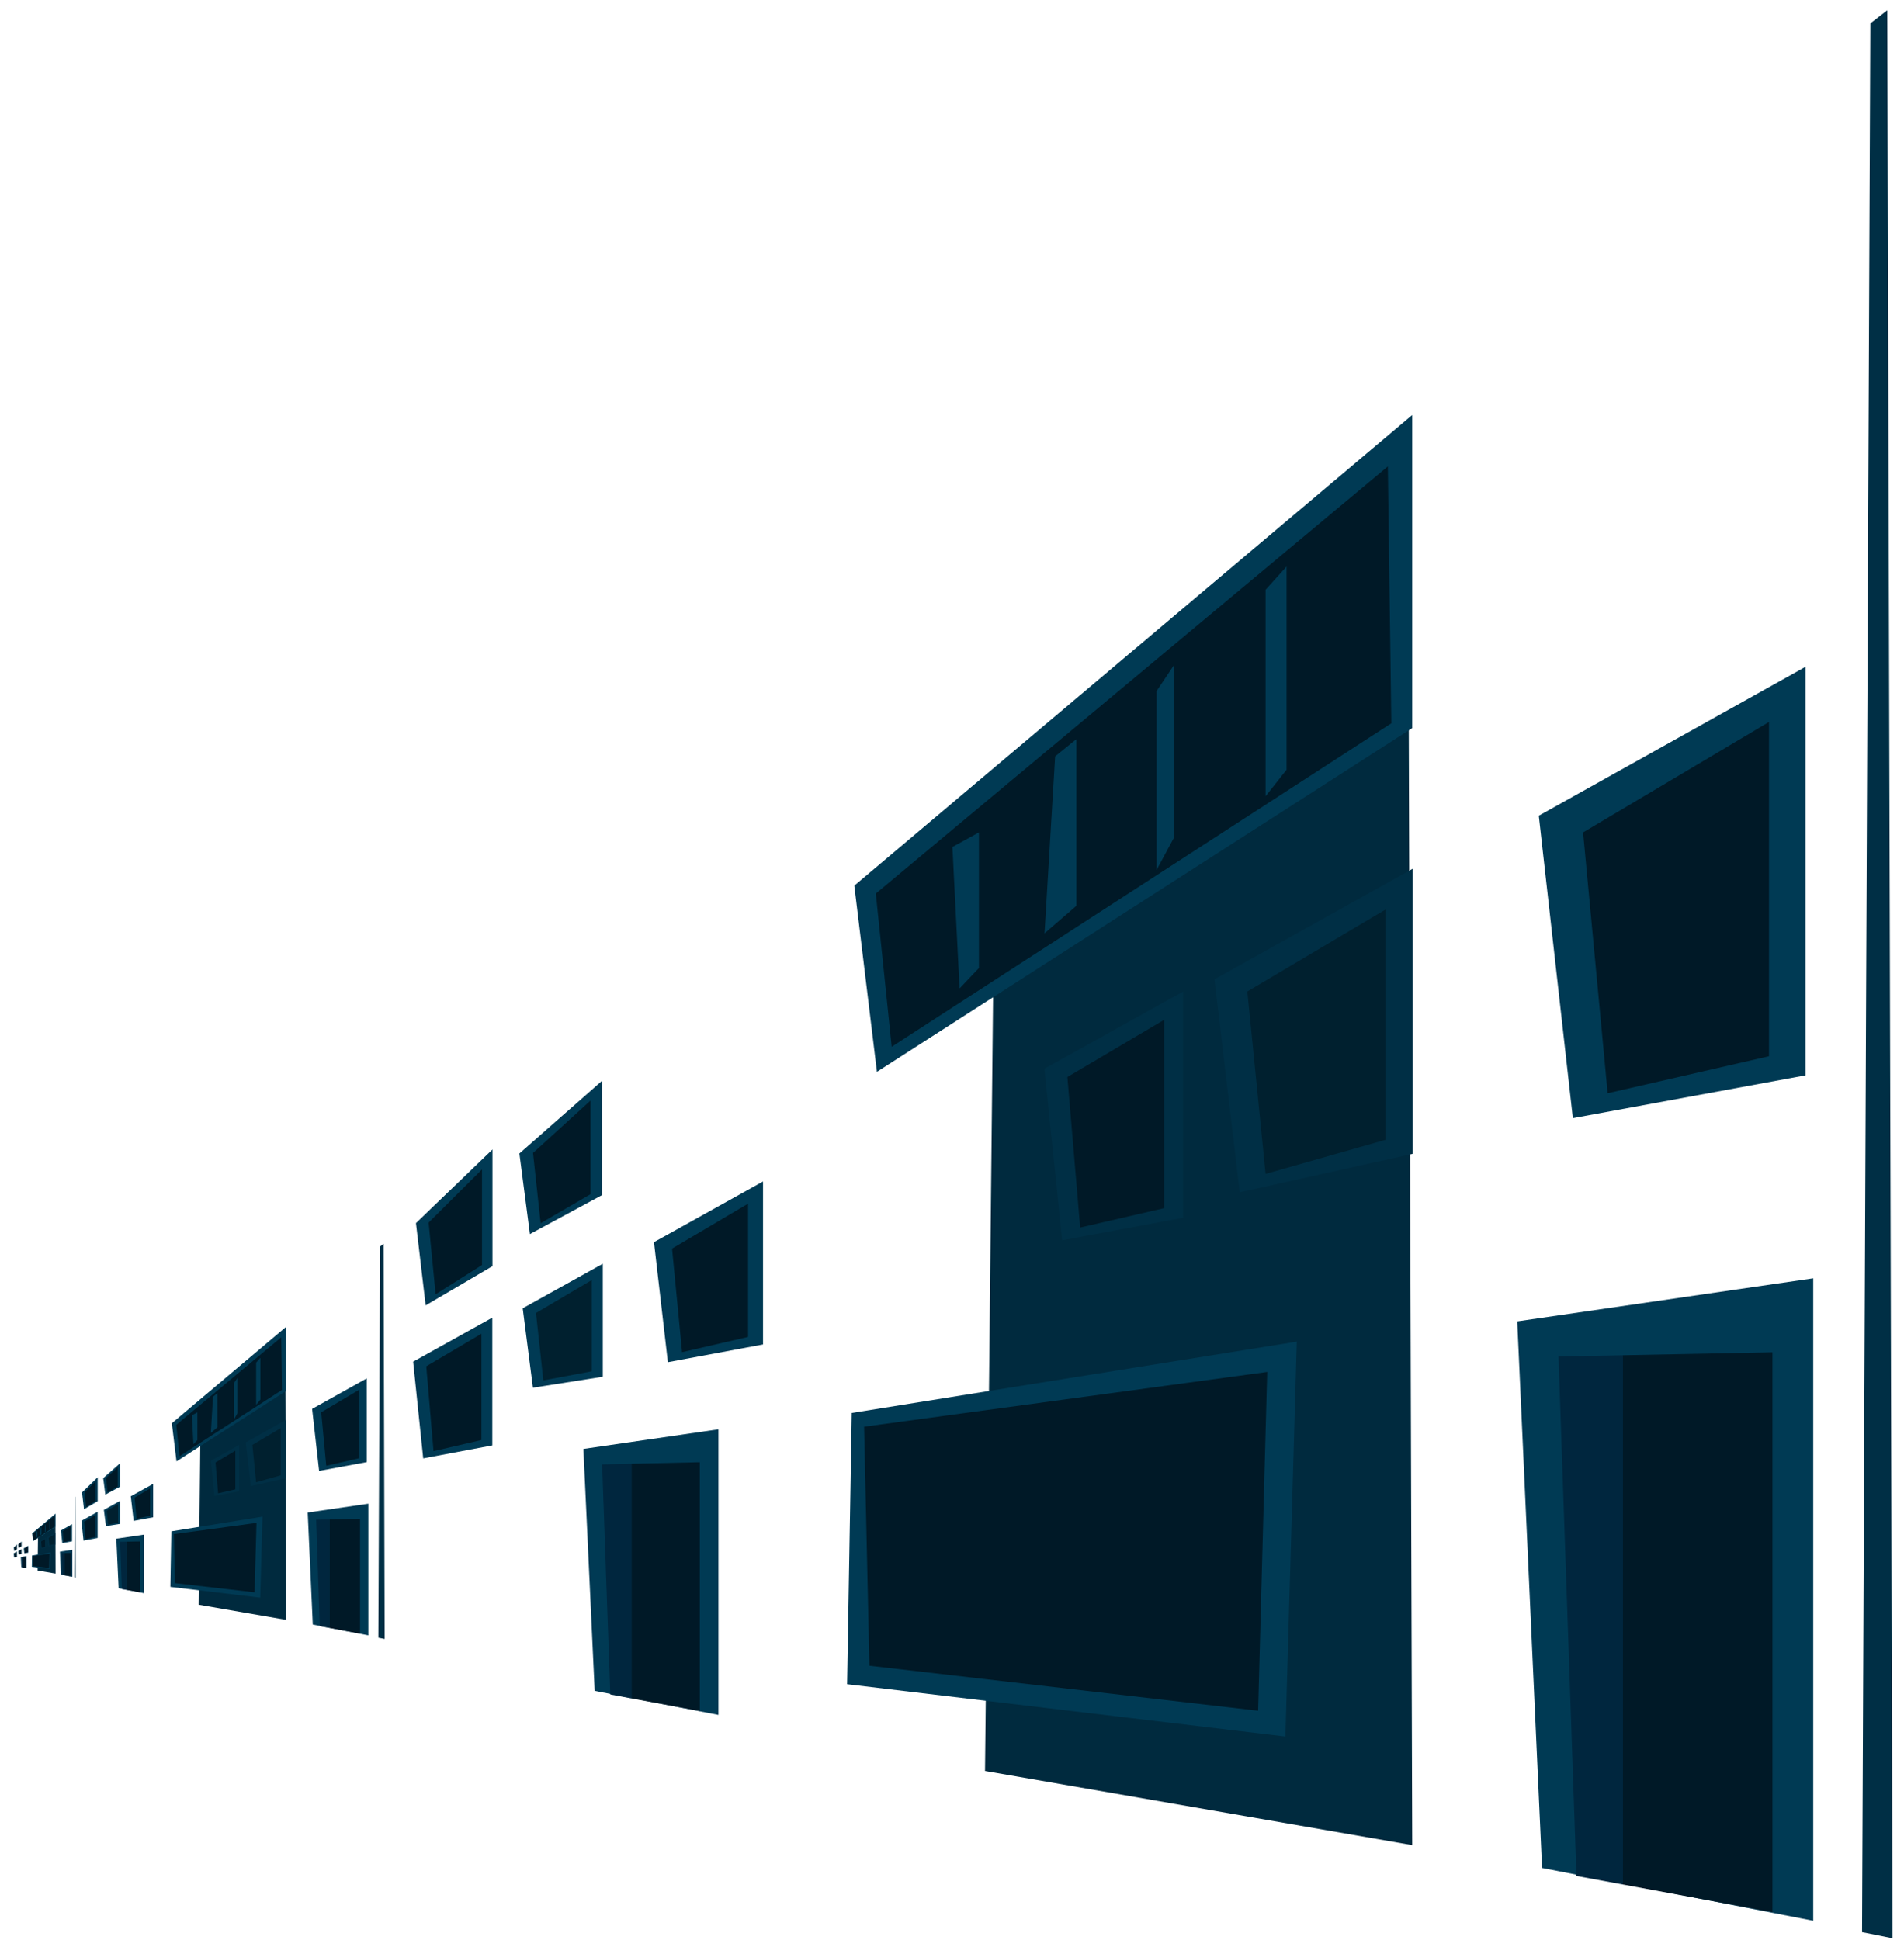 <?xml version="1.0" encoding="UTF-8" standalone="no"?>
<svg xmlns:xlink="http://www.w3.org/1999/xlink" height="1887.15px" width="1852.65px" xmlns="http://www.w3.org/2000/svg">
  <g transform="matrix(1.0, 0.0, 0.0, 1.0, 13.4, 0.0)">
    <use height="1887.15" transform="matrix(0.994, 0.0, 0.0, 0.994, -0.1, 9.95)" width="1839.25" xlink:href="#sprite0"/>
  </g>
  <defs>
    <g id="sprite0" transform="matrix(1.0, 0.0, 0.0, 1.0, 0.0, 0.0)">
      <use height="1887.15" transform="matrix(1.0, 0.0, 0.0, 1.0, 0.0, 0.0)" width="1839.25" xlink:href="#shape0"/>
    </g>
    <g id="shape0" transform="matrix(1.0, 0.0, 0.0, 1.0, 0.0, 0.0)">
      <path d="M181.05 1560.65 L182.7 1403.25 266.05 1349.95 266.75 1575.5 181.05 1560.65" fill="#002a3e" fill-rule="evenodd" stroke="none"/>
      <path d="M287.85 1470.45 L347.2 1461.8 347.2 1590.7 292.8 1580.1 287.85 1470.45" fill="#003a54" fill-rule="evenodd" stroke="none"/>
      <path d="M339.05 1476.65 L339.05 1588.95 309.05 1583.4 309.05 1477.25 339.05 1476.65" fill="#001927" fill-rule="evenodd" stroke="none"/>
      <path d="M309.05 1477.25 L309.05 1583.4 299.7 1581.7 296.1 1477.5 309.05 1477.25" fill="#00263e" fill-rule="evenodd" stroke="none"/>
      <path d="M266.85 1436.85 L232.15 1444.55 227.1 1401.85 266.85 1379.65 266.85 1436.85" fill="#002f45" fill-rule="evenodd" stroke="none"/>
      <path d="M261.4 1434.05 L237.35 1440.85 233.7 1404.3 261.4 1387.85 261.4 1434.05" fill="#00202f" fill-rule="evenodd" stroke="none"/>
      <path d="M292.15 1369.0 L345.65 1339.15 345.65 1421.1 299.0 1429.7 292.15 1369.0" fill="#003a54" fill-rule="evenodd" stroke="none"/>
      <path d="M338.35 1350.2 L338.35 1417.25 306.0 1424.7 301.05 1372.35 338.35 1350.2" fill="#001927" fill-rule="evenodd" stroke="none"/>
      <path d="M154.35 1488.85 L243.6 1474.5 241.35 1553.75 153.4 1543.25 154.35 1488.85" fill="#003a54" fill-rule="evenodd" stroke="none"/>
      <path d="M157.9 1539.55 L156.8 1491.6 237.7 1480.6 235.85 1548.55 157.9 1539.55" fill="#001927" fill-rule="evenodd" stroke="none"/>
      <path d="M102.75 1544.55 L100.5 1496.05 127.6 1492.1 127.6 1549.4 102.75 1544.55" fill="#003a54" fill-rule="evenodd" stroke="none"/>
      <path d="M110.15 1499.0 L123.85 1498.7 123.85 1548.6 110.15 1546.1 110.15 1499.0" fill="#001927" fill-rule="evenodd" stroke="none"/>
      <path d="M110.15 1499.0 L110.15 1546.1 105.9 1545.3 104.25 1499.15 110.15 1499.0" fill="#00263e" fill-rule="evenodd" stroke="none"/>
      <path d="M154.85 1383.05 L266.75 1288.65 266.75 1351.45 Q213.1 1385.95 159.4 1420.4 L154.85 1383.05" fill="#003a54" fill-rule="evenodd" stroke="none"/>
      <path d="M159.15 1384.65 L261.9 1298.95 262.6 1350.5 162.35 1415.35 159.15 1384.65" fill="#001927" fill-rule="evenodd" stroke="none"/>
      <path d="M241.55 1319.0 L241.55 1359.8 237.35 1365.1 237.35 1323.7 241.55 1319.0" fill="#003a54" fill-rule="evenodd" stroke="none"/>
      <path d="M219.0 1338.75 L219.0 1373.35 215.5 1379.9 215.5 1344.0 219.0 1338.75" fill="#003a54" fill-rule="evenodd" stroke="none"/>
      <path d="M199.4 1353.65 L199.4 1387.1 193.0 1392.6 195.15 1357.1 199.4 1353.65" fill="#003a54" fill-rule="evenodd" stroke="none"/>
      <path d="M179.85 1372.35 L179.85 1399.55 175.95 1403.65 174.55 1375.3 179.85 1372.35" fill="#003a54" fill-rule="evenodd" stroke="none"/>
      <path d="M104.4 1481.55 L90.35 1483.75 88.3 1467.85 104.4 1458.9 104.4 1481.55" fill="#003a54" fill-rule="evenodd" stroke="none"/>
      <path d="M102.2 1462.15 L102.2 1480.45 92.45 1482.3 91.0 1468.75 102.2 1462.15" fill="#00202f" fill-rule="evenodd" stroke="none"/>
      <path d="M136.55 1442.4 L136.55 1475.1 117.45 1478.65 114.65 1454.55 136.55 1442.4" fill="#003a54" fill-rule="evenodd" stroke="none"/>
      <path d="M120.3 1476.65 L118.3 1455.85 133.55 1446.85 133.55 1473.6 120.3 1476.65" fill="#001927" fill-rule="evenodd" stroke="none"/>
      <path d="M196.55 1454.2 L193.0 1419.75 220.8 1404.25 220.8 1449.65 196.55 1454.2" fill="#002f45" fill-rule="evenodd" stroke="none"/>
      <path d="M197.6 1421.45 L217.0 1409.95 217.0 1447.75 200.15 1451.65 197.6 1421.45" fill="#001927" fill-rule="evenodd" stroke="none"/>
      <path d="M358.7 1210.05 L362.1 1207.45 363.15 1594.2 357.0 1593.0 358.7 1210.05" fill="#002f45" fill-rule="evenodd" stroke="none"/>
      <path d="M104.2 1445.15 L89.75 1452.95 87.65 1436.8 104.2 1422.2 104.2 1445.15" fill="#003a54" fill-rule="evenodd" stroke="none"/>
      <path d="M90.4 1436.65 L101.9 1426.15 101.9 1444.95 91.9 1450.75 90.4 1436.65" fill="#001927" fill-rule="evenodd" stroke="none"/>
      <path d="M68.85 1467.25 L66.9 1450.75 82.25 1435.95 82.25 1459.35 68.85 1467.25" fill="#003a54" fill-rule="evenodd" stroke="none"/>
      <path d="M69.45 1450.65 L80.15 1439.95 80.15 1459.15 70.85 1465.0 69.45 1450.65" fill="#001927" fill-rule="evenodd" stroke="none"/>
      <path d="M66.35 1478.55 L82.2 1469.7 82.2 1495.35 68.35 1497.95 66.35 1478.55" fill="#003a54" fill-rule="evenodd" stroke="none"/>
      <path d="M80.05 1472.95 L80.05 1494.25 70.4 1496.5 68.95 1479.45 80.05 1472.95" fill="#001927" fill-rule="evenodd" stroke="none"/>
      <path d="M23.45 1527.2 L23.8 1495.0 40.85 1484.1 41.0 1530.2 23.45 1527.2" fill="#002a3e" fill-rule="evenodd" stroke="none"/>
      <path d="M57.45 1533.3 L46.3 1531.15 45.3 1508.75 57.45 1506.95 57.45 1533.3" fill="#003a54" fill-rule="evenodd" stroke="none"/>
      <path d="M55.75 1510.0 L55.75 1532.95 49.65 1531.85 49.65 1510.1 55.75 1510.0" fill="#001927" fill-rule="evenodd" stroke="none"/>
      <path d="M47.0 1510.15 L49.65 1510.1 49.65 1531.85 47.75 1531.5 47.0 1510.15" fill="#00263e" fill-rule="evenodd" stroke="none"/>
      <path d="M33.9 1503.45 L32.85 1494.7 41.0 1490.15 41.0 1501.85 33.9 1503.45" fill="#002f45" fill-rule="evenodd" stroke="none"/>
      <path d="M34.2 1495.2 L39.9 1491.85 39.9 1501.3 34.95 1502.7 34.2 1495.2" fill="#00202f" fill-rule="evenodd" stroke="none"/>
      <path d="M57.15 1498.65 L47.6 1500.4 46.2 1488.0 57.15 1481.85 57.15 1498.65" fill="#003a54" fill-rule="evenodd" stroke="none"/>
      <path d="M48.0 1488.65 L55.65 1484.15 55.65 1497.85 49.0 1499.35 48.0 1488.65" fill="#001927" fill-rule="evenodd" stroke="none"/>
      <path d="M36.25 1509.55 L35.8 1525.75 17.8 1523.6 18.0 1512.5 36.25 1509.55" fill="#003a54" fill-rule="evenodd" stroke="none"/>
      <path d="M34.65 1524.7 L18.7 1522.85 18.5 1513.05 35.05 1510.8 34.65 1524.7" fill="#001927" fill-rule="evenodd" stroke="none"/>
      <path d="M12.5 1524.9 L7.45 1523.9 7.0 1513.95 12.5 1513.15 12.5 1524.9" fill="#003a54" fill-rule="evenodd" stroke="none"/>
      <path d="M11.75 1514.5 L11.75 1524.7 8.95 1524.2 8.95 1514.55 11.75 1514.5" fill="#001927" fill-rule="evenodd" stroke="none"/>
      <path d="M7.75 1514.6 L8.95 1514.55 8.95 1524.2 8.1 1524.05 7.75 1514.6" fill="#00263e" fill-rule="evenodd" stroke="none"/>
      <path d="M18.1 1490.85 L41.0 1471.55 41.0 1484.4 19.0 1498.5 18.1 1490.85" fill="#003a54" fill-rule="evenodd" stroke="none"/>
      <path d="M19.0 1491.2 L40.0 1473.65 40.15 1484.2 19.65 1497.45 19.0 1491.2" fill="#001927" fill-rule="evenodd" stroke="none"/>
      <path d="M35.85 1477.75 L35.85 1486.1 34.95 1487.2 34.95 1478.7 35.85 1477.75" fill="#003a54" fill-rule="evenodd" stroke="none"/>
      <path d="M31.2 1481.8 L31.2 1488.85 30.5 1490.2 30.5 1482.85 31.2 1481.8" fill="#003a54" fill-rule="evenodd" stroke="none"/>
      <path d="M26.35 1485.55 L27.2 1484.85 27.2 1491.7 25.9 1492.8 26.35 1485.55" fill="#003a54" fill-rule="evenodd" stroke="none"/>
      <path d="M23.2 1488.65 L23.2 1494.25 22.4 1495.05 22.1 1489.25 23.2 1488.65" fill="#003a54" fill-rule="evenodd" stroke="none"/>
      <path d="M7.75 1511.0 L4.9 1511.45 4.5 1508.2 7.75 1506.35 7.75 1511.0" fill="#003a54" fill-rule="evenodd" stroke="none"/>
      <path d="M7.3 1507.05 L7.3 1510.8 5.35 1511.15 5.05 1508.4 Q6.2 1507.75 7.3 1507.05" fill="#00202f" fill-rule="evenodd" stroke="none"/>
      <path d="M14.35 1509.7 L10.45 1510.4 9.85 1505.5 14.35 1503.0 14.35 1509.7" fill="#003a54" fill-rule="evenodd" stroke="none"/>
      <path d="M13.75 1503.9 L13.75 1509.35 11.0 1510.0 10.6 1505.75 13.75 1503.9" fill="#001927" fill-rule="evenodd" stroke="none"/>
      <path d="M31.6 1504.5 L26.6 1505.4 25.9 1498.35 31.6 1495.2 31.6 1504.5" fill="#002f45" fill-rule="evenodd" stroke="none"/>
      <path d="M30.8 1496.35 L30.8 1504.1 27.35 1504.9 26.85 1498.7 30.8 1496.35" fill="#001927" fill-rule="evenodd" stroke="none"/>
      <path d="M59.8 1455.45 L60.5 1454.95 60.7 1534.05 59.45 1533.8 59.8 1455.45" fill="#002f45" fill-rule="evenodd" stroke="none"/>
      <path d="M7.75 1503.55 L4.8 1505.15 4.35 1501.85 7.75 1498.85 7.75 1503.55" fill="#003a54" fill-rule="evenodd" stroke="none"/>
      <path d="M7.25 1499.65 L7.25 1503.5 5.2 1504.7 4.9 1501.8 7.25 1499.65" fill="#001927" fill-rule="evenodd" stroke="none"/>
      <path d="M3.25 1506.45 L0.5 1508.1 0.1 1504.7 3.25 1501.7 3.25 1506.45" fill="#003a54" fill-rule="evenodd" stroke="none"/>
      <path d="M2.8 1502.5 L2.8 1506.4 0.9 1507.6 0.6 1504.7 2.8 1502.5" fill="#001927" fill-rule="evenodd" stroke="none"/>
      <path d="M3.25 1513.8 L0.4 1514.35 0.0 1510.4 3.25 1508.6 3.25 1513.8" fill="#003a54" fill-rule="evenodd" stroke="none"/>
      <path d="M2.8 1509.25 L2.8 1513.6 0.85 1514.05 0.55 1510.55 2.8 1509.25" fill="#001927" fill-rule="evenodd" stroke="none"/>
      <path d="M958.85 955.5 L1365.65 695.3 1369.05 1796.0 950.85 1723.4 958.85 955.5" fill="#002a3e" fill-rule="evenodd" stroke="none"/>
      <path d="M1471.85 1283.35 L1761.6 1241.2 1761.6 1870.0 1496.15 1818.35 1471.85 1283.35" fill="#003a54" fill-rule="evenodd" stroke="none"/>
      <path d="M1721.7 1313.6 L1721.7 1861.55 1575.35 1834.55 1575.35 1316.5 1721.7 1313.6" fill="#001927" fill-rule="evenodd" stroke="none"/>
      <path d="M1575.35 1316.5 L1575.35 1834.55 1529.8 1826.15 1512.25 1317.8 1575.35 1316.5" fill="#00263e" fill-rule="evenodd" stroke="none"/>
      <path d="M1369.45 1119.35 L1200.2 1157.0 1175.45 948.55 1369.45 840.35 1369.45 1119.35" fill="#002f45" fill-rule="evenodd" stroke="none"/>
      <path d="M1342.9 880.25 L1342.9 1105.65 1225.5 1139.0 1207.65 960.45 1342.9 880.25" fill="#00202f" fill-rule="evenodd" stroke="none"/>
      <path d="M1754.0 1042.55 L1526.3 1084.45 1492.95 788.4 1754.0 642.65 1754.0 1042.55" fill="#003a54" fill-rule="evenodd" stroke="none"/>
      <path d="M1536.3 804.75 L1718.3 696.65 1718.3 1023.85 1560.35 1060.05 1536.3 804.75" fill="#001927" fill-rule="evenodd" stroke="none"/>
      <path d="M1256.05 1303.2 L1244.9 1689.7 815.85 1638.5 820.4 1373.0 1256.05 1303.2" fill="#003a54" fill-rule="evenodd" stroke="none"/>
      <path d="M1218.2 1664.45 L837.7 1620.4 832.5 1386.45 1227.1 1332.85 1218.2 1664.45" fill="#001927" fill-rule="evenodd" stroke="none"/>
      <path d="M557.7 1408.2 L689.9 1389.0 689.9 1668.55 568.75 1645.0 557.7 1408.2" fill="#003a54" fill-rule="evenodd" stroke="none"/>
      <path d="M671.65 1421.2 L671.65 1664.7 604.8 1652.4 604.8 1422.7 671.65 1421.2" fill="#001927" fill-rule="evenodd" stroke="none"/>
      <path d="M604.8 1422.7 L604.8 1652.4 584.05 1648.55 576.05 1423.35 604.8 1422.7" fill="#00263e" fill-rule="evenodd" stroke="none"/>
      <path d="M1369.05 702.65 L845.05 1039.1 822.9 856.85 1369.05 396.2 1369.05 702.65" fill="#003a54" fill-rule="evenodd" stroke="none"/>
      <path d="M1348.6 697.95 L859.5 1014.55 843.95 864.6 1345.2 446.5 1348.6 697.95" fill="#001927" fill-rule="evenodd" stroke="none"/>
      <path d="M1246.05 544.5 L1246.05 743.4 1225.5 769.35 1225.5 567.25 1246.05 544.5" fill="#003a54" fill-rule="evenodd" stroke="none"/>
      <path d="M1136.05 640.65 L1136.05 809.5 1118.8 841.45 1118.8 666.4 1136.05 640.65" fill="#003a54" fill-rule="evenodd" stroke="none"/>
      <path d="M1040.3 713.45 L1040.3 876.6 1009.1 903.55 1019.5 730.3 1040.3 713.45" fill="#003a54" fill-rule="evenodd" stroke="none"/>
      <path d="M944.9 804.75 L944.9 937.5 925.95 957.45 918.95 819.0 Q931.95 811.9 944.9 804.75" fill="#003a54" fill-rule="evenodd" stroke="none"/>
      <path d="M508.3 1348.3 L498.3 1270.55 576.7 1226.95 576.7 1337.55 508.3 1348.3" fill="#003a54" fill-rule="evenodd" stroke="none"/>
      <path d="M511.3 1275.15 Q538.65 1259.05 565.95 1242.9 L565.95 1332.2 518.5 1341.1 511.3 1275.15" fill="#00202f" fill-rule="evenodd" stroke="none"/>
      <path d="M640.4 1323.3 L626.8 1205.8 733.55 1146.4 733.55 1305.95 640.4 1323.3" fill="#003a54" fill-rule="evenodd" stroke="none"/>
      <path d="M644.5 1212.1 L718.9 1168.15 718.9 1298.6 654.3 1313.5 644.5 1212.1" fill="#001927" fill-rule="evenodd" stroke="none"/>
      <path d="M1009.0 1036.05 L1144.85 960.45 1144.85 1181.95 1026.3 1204.0 1009.0 1036.05" fill="#002f45" fill-rule="evenodd" stroke="none"/>
      <path d="M1126.2 988.2 L1126.2 1172.55 1044.0 1191.5 1031.5 1044.15 1126.2 988.2" fill="#001927" fill-rule="evenodd" stroke="none"/>
      <path d="M1839.25 1887.15 L1809.4 1881.2 1817.5 12.85 1834.1 0.0 1839.25 1887.15" fill="#002f45" fill-rule="evenodd" stroke="none"/>
      <path d="M575.8 1048.0 L575.8 1159.85 Q540.6 1178.9 505.35 1197.9 L495.05 1119.05 575.8 1048.0" fill="#003a54" fill-rule="evenodd" stroke="none"/>
      <path d="M564.7 1158.85 L515.85 1187.25 508.4 1118.5 564.7 1067.2 564.7 1158.85" fill="#001927" fill-rule="evenodd" stroke="none"/>
      <path d="M393.8 1187.15 L468.7 1115.1 468.7 1229.3 403.3 1267.7 393.8 1187.15" fill="#003a54" fill-rule="evenodd" stroke="none"/>
      <path d="M458.45 1134.6 L458.45 1228.2 413.05 1256.85 406.2 1186.65 458.45 1134.6" fill="#001927" fill-rule="evenodd" stroke="none"/>
      <path d="M391.05 1322.8 L468.55 1279.7 468.55 1404.75 400.9 1417.45 391.05 1322.8" fill="#003a54" fill-rule="evenodd" stroke="none"/>
      <path d="M457.9 1295.45 L457.9 1399.5 411.0 1410.35 403.9 1327.3 457.9 1295.45" fill="#001927" fill-rule="evenodd" stroke="none"/>
    </g>
  </defs>
</svg>
